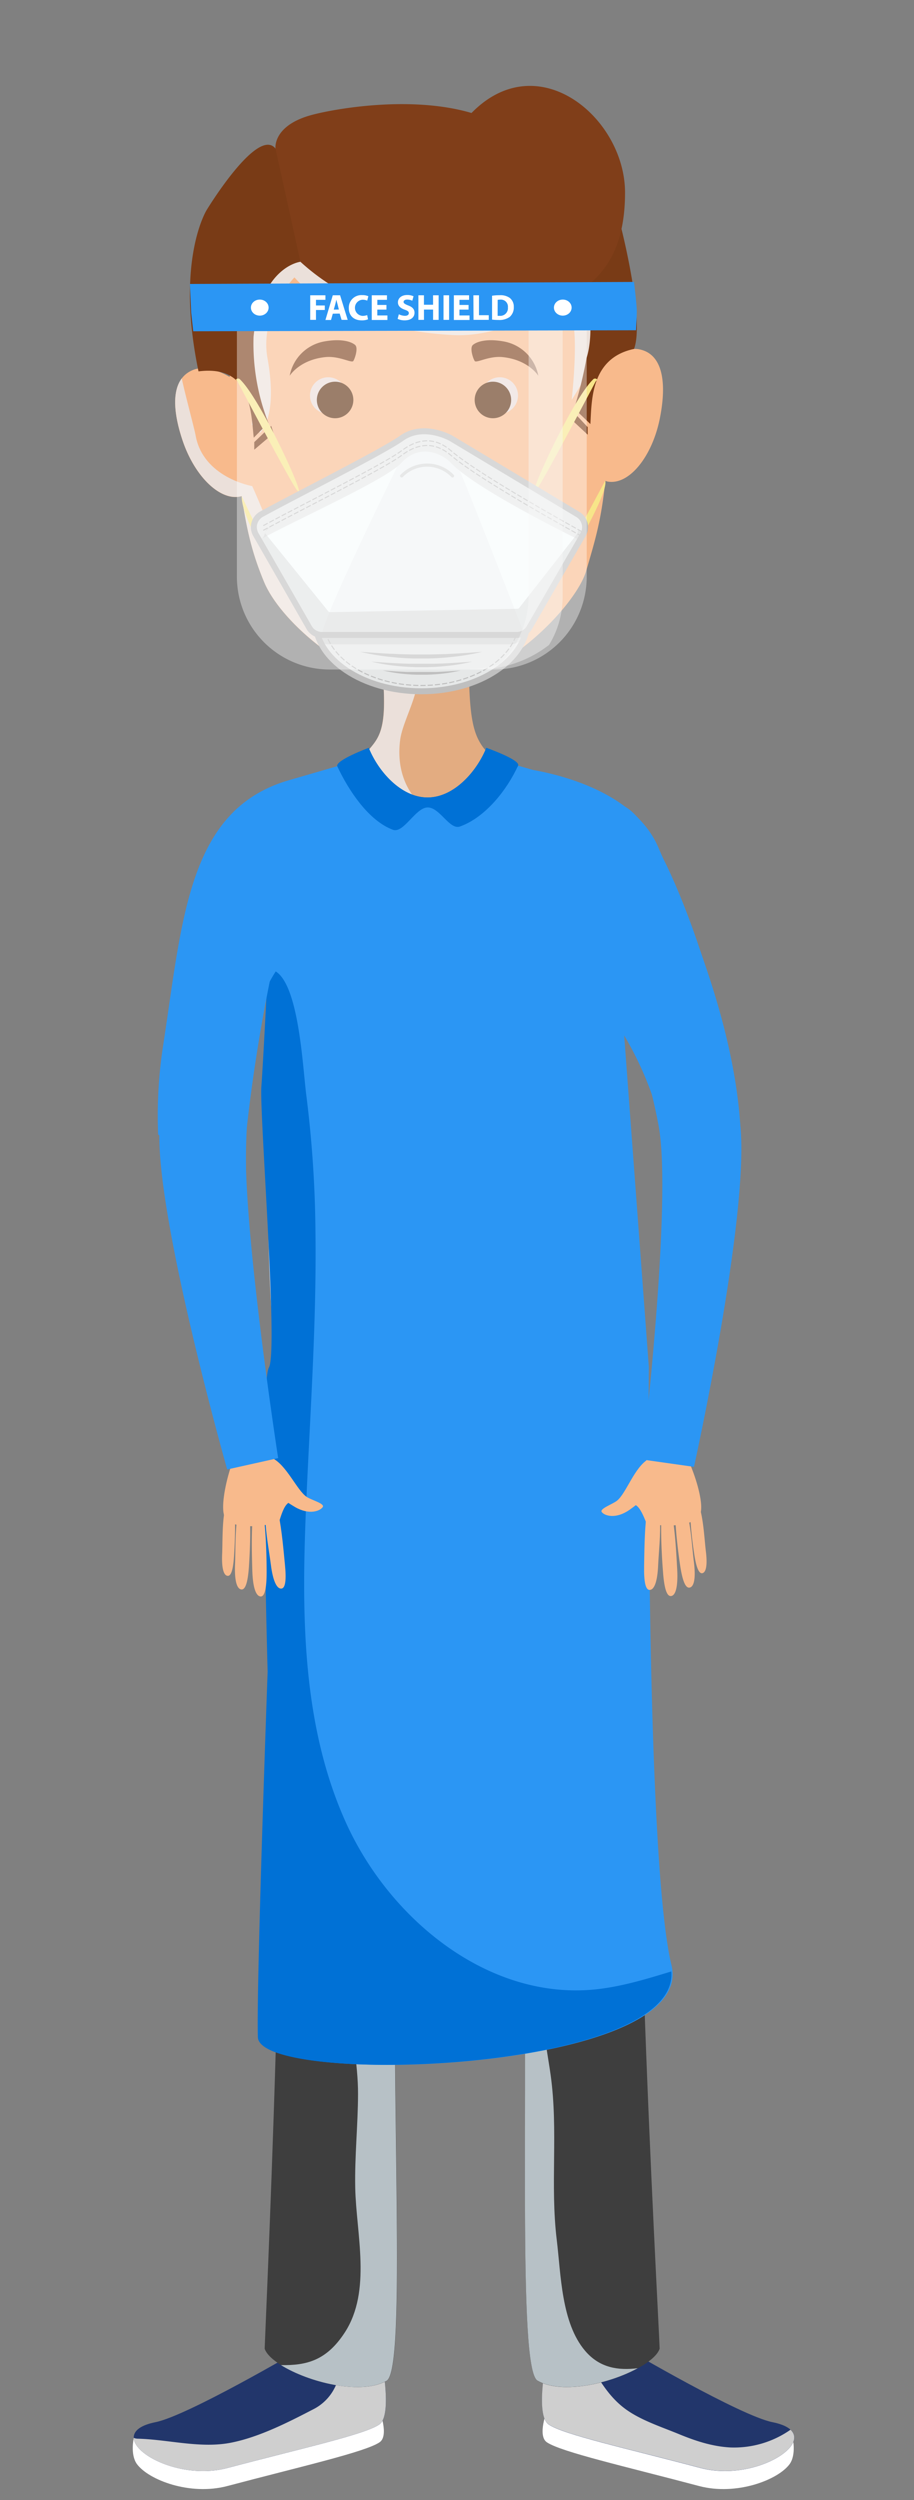 <svg xmlns="http://www.w3.org/2000/svg" xmlns:xlink="http://www.w3.org/1999/xlink" viewBox="0 0 300.52 821.26"><rect x="0" y="0" width="300.52" height="821.26" fill="#808080" stroke="none"/><defs><style>.cls-1,.cls-21,.cls-22,.cls-24,.cls-25{fill:none;}.cls-2{isolation:isolate;}.cls-3,.cls-31{fill:#fff;}.cls-4{fill:#22366b;}.cls-5{fill:#cfcfcf;}.cls-11,.cls-14,.cls-5,.cls-7,.cls-9{mix-blend-mode:multiply;}.cls-6{fill:#3e3e3e;}.cls-7{fill:#b7c1c6;}.cls-8{fill:#2b96f4;}.cls-9{fill:#ddcfc9;}.cls-10{fill:#e3ac81;}.cls-11{fill:#ebe0da;}.cls-12{fill:#f8ba8c;}.cls-13{fill:#793b16;}.cls-14{fill:#eadbd8;}.cls-15{fill:#5b2c0b;}.cls-16{fill:#803e19;}.cls-17{fill:#0874b7;}.cls-18{fill:#0071d6;}.cls-19{fill:#f7e589;}.cls-20{fill:#e6e8e8;}.cls-21,.cls-22,.cls-24,.cls-25{stroke:#bfbfbf;stroke-miterlimit:10;}.cls-21{stroke-width:1.96px;}.cls-22{stroke-width:0.34px;stroke-dasharray:0 0.68 1.7 0 0 0;}.cls-23,.cls-26{fill:#bfbfbf;}.cls-23{opacity:0.4;}.cls-24,.cls-25{stroke-width:0.33px;}.cls-24{stroke-dasharray:1.63 0 0 0;}.cls-25{stroke-dasharray:0.01 0.64 1.63 0 0 0;}.cls-27{fill:#f7fbfc;}.cls-28{opacity:0.3;}.cls-29{clip-path:url(#clip-path);}.cls-30{opacity:0.5;}.cls-31{opacity:0.39;}.cls-32{fill:#f9f9f9;opacity:0.42;}</style><clipPath id="clip-path"><path class="cls-1" d="M130.63,153.26s-24.68,50-24.77,55.33,66.38-.65,66.38-.65-20.52-52.84-21.18-53.37-7.58-19-7.58-19-8.42,2.81-8.93,4.6S129,148.21,130.63,153.26Z"/></clipPath></defs><g class="cls-2"><g id="OBJECT"><path class="cls-3" d="M74.76,816.67c24.38-6.46,45.14-11.14,50-14.34,3.3-2.16-.06-10.67-.06-10.67L98.42,778,44,800.84s-1.26,5.41,1,8.59C48.87,814.71,62.51,819.91,74.76,816.67Z"/><path class="cls-3" d="M229.85,816.67c-24.38-6.46-45.14-11.14-50-14.34-3.3-2.16.07-10.67.07-10.67L206.19,778l54.43,22.89s1.28,5.41-1,8.59C255.75,814.71,242.1,819.91,229.85,816.67Z"/><path class="cls-4" d="M230.35,810.76c-24.37-6.46-45.24-11-50-14.34s0-24.86,0-24.86l26.36.48S243.41,793.58,254,795.7C273.12,799.53,250,815.94,230.35,810.76Z"/><path class="cls-5" d="M259.91,798.18A32.37,32.37,0,0,1,240.09,804c-5.9-.33-11.4-2.13-16.83-4.37-5.62-2.32-12.27-4.46-17.26-8-7.22-5.1-10.39-12.88-15.17-19.92l-10.5-.2s-4.78,21.51,0,24.86,25.65,7.88,50,14.34C247,815.16,266.21,804,259.91,798.18Z"/><path class="cls-6" d="M151.24,501.37c6.69,10.52,18.82,59,20.73,119.64,2.06,65.48-1.91,157.25,4.78,161.07,11.27,6.44,37.76-3.34,40.14-10.52-.47-13.85-11.72-207.7-5.27-288.71C174.11,461.11,136,477.44,151.24,501.37Z"/><path class="cls-7" d="M192.37,772.24c-7.83-9.22-7.92-25-9.31-36.42-2.2-18.15.53-35.88-2-54.09-1.64-11.83-5.71-28.62-.39-39.93,1.86-4,7.39-5.72,10.24-8.72,1.9-2-4.26-3.65-5.51-4.37-1.75-1-2.94-3.21-3.69-5-2.32-5.43-1.66-12.55-2.29-18.31-1.07-9.82-1.92-19.66-2.42-29.53-1.17-22.77,3.57-63-24.21-71.58,6.86,14.8,17.4,60.47,19.17,116.69,2.06,65.48-1.91,157.25,4.78,161.07,8,4.57,23.67,1,32.94-4.08C203.3,778.75,197.18,777.91,192.37,772.24Z"/><path class="cls-4" d="M74.76,810.76c24.38-6.46,45.24-11,50-14.34s0-24.86,0-24.86L98.42,772S61.7,793.58,51.11,795.7C32,799.53,55.16,815.94,74.76,810.76Z"/><path class="cls-5" d="M124.78,771.56l-14,.26a15.91,15.91,0,0,1-7.93,19.72c-8.18,4.25-17.56,9-26.58,10.83-10.13,2.11-20.82-1-31-1.25a3.31,3.31,0,0,1-1.3-.28c.2,5.94,16.44,13.71,30.78,9.92,24.38-6.46,45.24-11,50-14.34S124.78,771.56,124.78,771.56Z"/><path class="cls-6" d="M148.05,499.54c-6.69,10.51-15.8,60.78-17.71,121.47-2.06,65.48,3.52,157.25-3.17,161.07-11.27,6.44-37.76-3.34-40.15-10.52.5-14.29,9.72-207.4,3.23-288.83C127.77,461,163.28,475.61,148.05,499.54Z"/><path class="cls-7" d="M148.05,499.54c.49-.78.93-1.54,1.32-2.3-19.23,13-24.76,40.2-27.08,62.34-1.63,15.55-.18,31-1.4,46.53-.47,6.07-.91,13.23-5,18.15-2.58,3.13-5.9,5.3-9.29,7.41,3.52,2.34,7.76,4.3,9.51,8,3.34,7-1.24,11-1,18,.31,10.14,2.64,20.09,2.61,30.27s-1.13,20.53-.92,30.79c.31,15.07,5.45,33.79-3.42,47.48-6,9.23-12.54,10.88-21,10.74,8.9,5.57,26.19,10,34.74,5.13,6.69-3.82,1.11-95.59,3.17-161.07C132.25,560.32,141.36,510.05,148.05,499.54Z"/><path class="cls-6" d="M91.46,487.79c-1.88-13.87-1.47-34.4.56-40.38S205,429.17,208.14,445.72c1.24.06,5.67,19.45,3.48,37.13C208.4,508.94,94.57,510.72,91.46,487.79Z"/><path class="cls-8" d="M208.14,445.72C189.87,459.61,112,460,92,447.41c-6.68-14.59-2.89-126.52-2.89-126.52S73.38,271.14,77.94,266c9.28-10.5,63.53-21.76,63.53-21.76S199.19,257,205.5,266c3.07,4.39-5.13,45-2.83,88.87C205.11,401.27,211.92,429.75,208.14,445.72Z"/><path class="cls-9" d="M191.34,327.68a231.33,231.33,0,0,0,7.64,51c2.09,8.12,3.82,16.33,5.91,24.44a60.72,60.72,0,0,0,2.77,7.91c-1.53-14.81-3.79-33.31-5-56.17-1.38-26.4,1-51.61,2.51-68.46C198,299.31,190.91,313.45,191.34,327.68Z"/><path class="cls-9" d="M151.88,447.47c-25,.9-44.8-11.75-48.75-24.87s-2.84-69.46-4.56-94.13c-1.19-17-7.54-30.54-18.72-41.23,3.54,15.51,9.28,33.65,9.28,33.65S85.34,432.82,92,447.41c14.48,9.16,59.48,11.44,90.06,6.7C171.63,453.67,161.91,447.11,151.88,447.47Z"/><path class="cls-10" d="M166.45,250.41s-7.19,12.72-24.3,12.72a34,34,0,0,1-26.25-12.61s3.23-1.17,7.07-6.31,4.33-12.36,1.38-37.81c-3.65-31.56,28.72-34.23,30.06-6.45-.81,32.2.27,39.67,4.29,45.35C161.46,249.2,166.45,250.41,166.45,250.41Z"/><path class="cls-11" d="M131.57,243.07c1.12-8.51,11-21.63,2.47-29.14a21.86,21.86,0,0,0-9.37-4.66c2.59,23.11,2.1,29.86-1.7,34.94s-7.07,6.31-7.07,6.31A39.77,39.77,0,0,0,136.25,262C132.41,257.22,130.58,250.66,131.57,243.07Z"/><path class="cls-12" d="M209.93,114.71c-2.39-.42-5.66.56-8.78,2.52.21-8.64.35-17.75.49-27.38.49-34.42-35.73-51.47-65.7-47.94C98.51,46.31,73.25,61.56,74.06,92c.21,8,.65,19.35,1.48,31.85-4.05-2.44-8.53-3.47-11.41-2.55-7.42,2.39-8.14,11.46-4.07,23.5S72.74,164.94,79.49,163c1.81,12.55,3.86,19.76,7.32,28.14,5.81,14.06,31,34.87,51.78,34.87,25.34,0,50.75-26.93,54.12-38.39,2.88-9.81,5-16.63,6.31-29.67a4.41,4.41,0,0,0,.7.23c7,1.34,14.68-8,17.23-20.71C219.46,124.93,217.59,116,209.93,114.71Z"/><path class="cls-11" d="M104.11,204.85c-4.75-5.83-10.86-15.29-12.65-22.57-2.06-8.38-8.53-22.59-8.53-22.59s-16.33-2.78-18.66-16.9c-.26-1.59-4.34-16.93-4.49-18.52-3.13,4.12-2.77,11.47.28,20.49,4.09,12.05,12.68,20.18,19.43,18.19,1.81,12.55,3.86,19.76,7.32,28.14,5.17,12.51,25.71,30.35,44.78,34.14C121.06,220.11,111.49,213.91,104.11,204.85Z"/><path class="cls-11" d="M201.5,99c-3.73-10.17-2.38-20-11.22-22.37-5.73-1.53-31.77,21-37.47,19.43-12.69-3.62-23.34-8.25-33.41-16.8-3.08-2.62-8.78-7.33-12.74-3.44-2.54,2.5-8.6-2.78-10,.45-3.34,7.58-8-2.14-13.28,4.39-1.63,2-4,13.07-5.9,14.79-2.92,2.65,4.72,23.88,5.06,27.4a138.43,138.43,0,0,1,.26,16.79c.26-.32,2.58,2.77,2.85,2.44,4.72-5.83,3.59-17.27,2.3-24.43-2.68-14.89,8.87-26.52,8.87-26.52A40.69,40.69,0,0,0,110.14,101a111.61,111.61,0,0,0,39,9.08c17.48.86,34.48-11.6,38.06-7.48s.77,28.76.77,28.76S204.16,106.23,201.5,99Z"/><path class="cls-13" d="M98.78,86s0-25.24-8.2-37.2C84.69,41.45,68,68.91,68,68.91S57.59,85.3,65.27,122c17-2.15,17.19,12.3,18.16,21.79,1.71-1.77,4.84-4.83,4.84-4.83a71.19,71.19,0,0,1-4.9-28.39C85.83,87.44,98.78,86,98.78,86Z"/><path class="cls-13" d="M191.32,86.91s5.14,19.44,1.54,30.7a139.3,139.3,0,0,1-4.07,16.59l5.33,5.11c.45-7.73.08-21.7,14.35-24.68,3.57-9.57-4.35-40.33-4.35-40.33Z"/><path class="cls-13" d="M116.18,118.57c-.55.85-4.66-1.76-9.31-1.25-8.44.91-11.62,6.12-11.62,6.12a14.08,14.08,0,0,1,11.6-11.31c5.75-1,8.87.25,9.93,1.21S116.72,117.72,116.18,118.57Z"/><path class="cls-11" d="M118.22,181.05c2.2,27.6,37.36,27.11,37.36,0Z"/><path class="cls-14" d="M136.9,160.52c-4.73,0-8.69-2.05-9.71-4.79a4,4,0,0,0-.27,1.4c0,3.42,4.47,6.19,10,6.19s10-2.77,10-6.19a4,4,0,0,0-.27-1.4C145.59,158.47,141.63,160.52,136.9,160.52Z"/><path class="cls-14" d="M113.92,129.93a6,6,0,1,1-6-6A6,6,0,0,1,113.92,129.93Z"/><path class="cls-15" d="M116.18,131.39a6,6,0,1,1-6-6A6,6,0,0,1,116.18,131.39Z"/><path class="cls-13" d="M156.07,118.57c.54.85,4.65-1.76,9.3-1.25,8.44.91,11.63,6.12,11.63,6.12a14.09,14.09,0,0,0-11.61-11.31c-5.75-1-8.87.25-9.93,1.21S155.52,117.72,156.07,118.57Z"/><path class="cls-14" d="M158.32,129.93a6,6,0,1,0,6-6A6,6,0,0,0,158.32,129.93Z"/><path class="cls-15" d="M156.07,131.39a6,6,0,1,0,6-6A6,6,0,0,0,156.07,131.39Z"/><path class="cls-16" d="M205.51,63.31c0,27.48-15.17,41.48-58.63,41.48A71.83,71.83,0,0,1,98.78,86l-8.2-37.2s-1-7.3,11.28-10.86c6.7-1.94,32.68-6.86,53.17-.82C177,14.68,205.56,38.86,205.51,63.31Z"/><path class="cls-17" d="M159.9,245.68c-3.08,7.66-10.57,16.3-19.33,16.3s-16.25-8.64-19.33-16.3c0,0-11.22,4.17-10.31,6.11,3.62,7.74,10.19,17.79,18.24,20.79,3.55,1.33,7.45-7.33,11.46-7.33s7.18,7.48,10.61,6.26c8.36-3,15.45-12,19.1-20C171.19,249.64,159.9,245.68,159.9,245.68Z"/><polygon class="cls-13" points="193.22 142.79 187.45 137.42 188.24 135 193.22 140.31 193.22 142.79"/><polygon class="cls-13" points="83.6 147.73 89.96 142.33 89.17 139.91 83.6 145.24 83.6 147.73"/><path class="cls-3" d="M118.24,180.93c2.2,22.34,37.32,21.94,37.32,0Z"/><path class="cls-8" d="M112.49,250l-.12-.12S119.82,247.81,112.49,250Z"/><path class="cls-8" d="M216.49,278.45c-9.61-22.46-45-26.07-45-26.07l-3.9-1.08L156.83,260l-7.92,4h-5.65l-11.76-1.12h-6L122.6,260l-9-9.11c-3.07.91-8.72,2.56-18.58,5.41-33.45,9.66-35,46-41.52,88.08A150,150,0,0,0,52,372.68a166,166,0,0,0,29,18.69c-.06-2.8-.11-5.78-.13-9A204.58,204.58,0,0,1,82,359.74v0a234.43,234.43,0,0,1,6.13-34.54S87,348,86.35,357s5.54,87,2.43,92.26-.42,99.93-.42,99.93S84.64,652.79,85.2,669.23c.55,16.11,138.69,11.91,135.92-21.63a12.25,12.25,0,0,0-.33-2c-8.63-35.39-7.46-196.64-7.46-196.64l-8.1-108.81a110.79,110.79,0,0,1,12.42,30.55c1.33,5.65,1.84,13.63,1.92,21.84l.47-.11a21.25,21.25,0,0,1,5.45-.07c1-.92,4-3.16,3.82-1.68s1.26,1.15,1.47,1.11c3.48-4,7.73-5.48,12.91-14.51C243.46,339.1,225.07,298.49,216.49,278.45Z"/><path class="cls-18" d="M84.79,669.23C84.23,652.79,88,549.16,88,549.16s-2.69-94.66.42-99.93S85.3,366,85.94,357s1.78-31.79,1.78-31.79a234.43,234.43,0,0,0-6.13,34.54c-.25-14.9,1.59-29.13,9.07-40.63,7.71,4.83,8.89,31.83,10.06,40.72a379.68,379.68,0,0,1,3,44.58c.41,30.38-1.83,60.71-3.11,91.05-1.47,35-1.31,71.33,13.12,103.24s46.82,58.22,81.68,54.85c8.65-.84,17-3.4,25.32-5.93C223.48,681.14,85.34,685.34,84.79,669.23Z"/><path class="cls-12" d="M230.36,497c1.58-5.69-6.36-26.4-11.17-26.28-4,.1-10.43,16.14-10.18,23.7,1.55.88,2.69,3.93,3.33,5.42S228.78,502.71,230.36,497Z"/><path class="cls-12" d="M218,516.43c-.33-4.14-.71-10.64-.59-16.32a12.6,12.6,0,0,0,3.85-.81c.83,5.27,1.16,12,1.39,16,.33,5.85-.48,8.84-2,9C219.25,524.51,218.39,521.78,218,516.43Z"/><path class="cls-12" d="M223.62,514.2c-.57-3.85-1.35-9.93-1.57-15.25a16,16,0,0,0,4.09-1.11c1.13,4.91,1.5,11.42,2,15.19.68,5.46.07,8.28-1.44,8.51C225.37,521.74,224.37,519.21,223.62,514.2Z"/><path class="cls-12" d="M228.26,510.49a130.07,130.07,0,0,1-1.35-13,13.06,13.06,0,0,0,3.49-.94c1,4.19,1.28,9.74,1.68,13,.58,4.67.06,7.07-1.22,7.27C229.75,516.93,228.89,514.76,228.26,510.49Z"/><path class="cls-12" d="M211.78,514.57c.07-3.9.11-11.45.77-16.73,1.29.11,3.18,1.27,4.42,1,.31,5-.41,11.5-.57,15.29-.23,5.51-1.3,8.19-2.83,8.17C212.26,522.29,211.69,519.62,211.78,514.57Z"/><path class="cls-12" d="M202.85,493c3.06-2.43,5.73-11,10.33-13.66.7,1.1,4.22,6.47,5.18,7.29-3.81,3.29-8.28,7.2-11.4,9.37-4.52,3.15-8.2,1.94-9.11.71C197.07,495.61,201.31,494.19,202.85,493Z"/><path class="cls-8" d="M228.18,481.87l-17-2.41s10-84.66,5.37-109.68c-5.13-27.72-17.86-55.35-17.86-55.35s-6.89-55.09,6.26-49.67,34.75,66.78,38.5,105.33C246.33,399.84,228.18,481.87,228.18,481.87Z"/><path class="cls-12" d="M73.75,498c-2-5.54,4.21-26.83,9-27.1,4-.22,11.7,15.25,12.06,22.81-1.48,1-2.37,4.13-2.88,5.67S75.79,503.55,73.75,498Z"/><path class="cls-12" d="M87.67,516.35c0-4.15-.15-10.66-.73-16.31a12.92,12.92,0,0,1-3.91-.5c-.4,5.32-.18,12-.08,16.06.14,5.86,1.19,8.77,2.76,8.85C87.05,524.51,87.68,521.71,87.67,516.35Z"/><path class="cls-12" d="M81.85,514.59c.26-3.9.55-10,.34-15.34a15.76,15.76,0,0,1-4.16-.77c-.74,5-.58,11.5-.74,15.3-.24,5.5.6,8.26,2.12,8.37C80.72,522.24,81.52,519.63,81.85,514.59Z"/><path class="cls-12" d="M76.94,511.26c.22-3.32.46-8.55.29-13.09a13.4,13.4,0,0,1-3.56-.65c-.62,4.25-.48,9.81-.63,13-.2,4.7.52,7.06,1.81,7.15C76,517.79,76.66,515.57,76.94,511.26Z"/><path class="cls-12" d="M93.69,514c-.39-3.88-1-11.4-2.12-16.61-1.28.22-3.07,1.53-4.32,1.36.1,5,1.34,11.43,1.8,15.2.68,5.47,2,8.06,3.48,7.91C93.84,521.73,94.19,519,93.69,514Z"/><path class="cls-12" d="M100.84,491.74c-3.24-2.18-6.6-10.49-11.4-12.79-.6,1.16-3.68,6.79-4.57,7.68,4.07,3,8.84,6.52,12.12,8.43,4.76,2.77,8.33,1.26,9.14,0C106.83,493.91,102.48,492.83,100.84,491.74Z"/><path class="cls-8" d="M74.7,482.73,91.46,479s-12.9-83.26-10.31-108.57a549.68,549.68,0,0,1,9.43-56.93s1.35-55.19-11.33-48.72S53,333.8,52.4,372.52C51.92,402.4,74.7,482.73,74.7,482.73Z"/><path class="cls-18" d="M159.9,245.68c-3.08,7.66-10.57,16.3-19.33,16.3s-16.25-8.64-19.33-16.3c0,0-11.22,4.17-10.31,6.11,3.62,7.74,10.19,17.79,18.24,20.79,3.55,1.33,7.45-7.33,11.46-7.33s7.18,7.48,10.61,6.26c8.36-3,15.45-12,19.1-20C171.19,249.64,159.9,245.68,159.9,245.68Z"/><path class="cls-19" d="M97.35,160.61c5.08,7-11.13-28.86-18.35-35.89a.88.88,0,0,0-1.43,0l.54.63S95,157.33,97.35,160.61Z"/><path class="cls-19" d="M176.59,160.61c-5.08,7,11.13-28.86,18.35-35.89a.88.88,0,0,1,1.43,0l-.54.63S179,157.33,176.59,160.61Z"/><path class="cls-19" d="M199,157.9s-22,41-23.91,44.49-.47,2.13-.47,2.13S200.67,163.52,199,157.9Z"/><path class="cls-19" d="M79.49,163s14.07,30.12,16.6,31.22-1,.7-1,.7S79.12,171.39,79.49,163Z"/><path class="cls-20" d="M191.66,175.64l-1.09,1.88L174,206.16a4.88,4.88,0,0,1-4.21,2.43h-64a4.84,4.84,0,0,1-4.22-2.45L85.22,177.5l-1.09-1.9A4.84,4.84,0,0,1,86,168.93c11-6.07,40-20.62,46-24.91,7.27-5.23,16.33,0,16.33,0L190,169A4.86,4.86,0,0,1,191.66,175.64Z"/><ellipse class="cls-20" cx="138.53" cy="203.61" rx="34.9" ry="23.48"/><ellipse class="cls-21" cx="138.53" cy="203.61" rx="34.9" ry="23.48"/><ellipse class="cls-22" cx="138.53" cy="203.61" rx="32.08" ry="21.58"/><path class="cls-23" d="M168,211.66H107.61a2.59,2.59,0,0,1-2.58-2.58h0a2.58,2.58,0,0,1,2.58-2.57H168a2.58,2.58,0,0,1,2.58,2.57h1.19C171.8,210.5,169.45,211.66,168,211.66Z"/><path class="cls-24" d="M86.56,172.68,88,171.9"/><path class="cls-25" d="M88,171.9c12.18-6.55,38.44-19.63,44-23.81,7.52-5.69,13-2.84,16.33,0,9.5,8.2,42.51,26.28,43.07,26.59"/><path class="cls-24" d="M86.56,174.22l1.43-.78"/><path class="cls-25" d="M88,173.44c12.18-6.55,38.44-19.63,44-23.81,7.52-5.69,13-2.84,16.33,0,9.5,8.2,42.51,26.28,43.07,26.59"/><path class="cls-26" d="M118.44,214.12c3.35.24,6.7.49,10.05.65.84,0,1.67.06,2.51.11l2.51.07L136,215h5l2.51-.05,2.51-.07c.83,0,1.67-.08,2.51-.11,3.35-.16,6.69-.4,10.05-.65a76.36,76.36,0,0,1-10,1.69l-2.52.24-2.52.17-2.52.09-2.52,0-2.52,0-2.53-.09-2.52-.17-2.51-.24A79.85,79.85,0,0,1,118.44,214.12Z"/><path class="cls-26" d="M122.06,217.35c2.78.2,5.54.41,8.31.54l2.07.09,2.08.06,2.07,0h4.15l2.07,0,2.07-.06c.69,0,1.39-.07,2.08-.09,2.76-.13,5.53-.34,8.3-.54a63.48,63.48,0,0,1-8.27,1.4l-2.08.2-2.08.14-2.08.07-2.09,0-2.08,0-2.09-.08-2.08-.14c-.69-.05-1.38-.12-2.08-.19A65.22,65.22,0,0,1,122.06,217.35Z"/><path class="cls-26" d="M125.91,220.26c2.13.15,4.25.31,6.38.41l1.59.07,1.6,0,1.59,0h3.19l1.59,0,1.59,0,1.6-.07c2.12-.1,4.24-.26,6.38-.41a48,48,0,0,1-6.36,1.07c-.53.06-1.06.11-1.6.15l-1.6.11-1.6.06-1.6,0-1.6,0-1.6-.06-1.6-.11-1.6-.15A51,51,0,0,1,125.91,220.26Z"/><path class="cls-27" d="M190.57,177.52,174,206.16a4.88,4.88,0,0,1-4.21,2.43h-64a4.84,4.84,0,0,1-4.22-2.45L85.22,177.5A4,4,0,0,1,86,177c1.53-.84,3.42-1.83,5.56-2.91,13.3-6.73,36.13-17.33,40.4-22,5.94-6.49,13.3-3.2,16.33,0,6.06,6.38,25.18,16.63,35.27,21.8,3.86,2,6.4,3.21,6.4,3.21A4,4,0,0,1,190.57,177.52Z"/><g class="cls-28"><g class="cls-29"><path class="cls-23" d="M190.57,177.52,174,206.16a4.88,4.88,0,0,1-4.21,2.43h-64a4.84,4.84,0,0,1-4.22-2.45L85.22,177.5A4,4,0,0,1,86,177c11-6.07,41-19.49,46-24.9,5.94-6.49,13.3-3.19,16.33,0,8.37,8.81,41.67,25,41.67,25A4,4,0,0,1,190.57,177.52Z"/></g></g><g class="cls-30"><path class="cls-26" d="M132.05,156.85a.5.5,0,0,1-.36-.14.52.52,0,0,1,0-.73,12.08,12.08,0,0,1,8.74-3.7h0a12,12,0,0,1,8.73,3.7.51.51,0,0,1,0,.73.52.52,0,0,1-.73,0,11.11,11.11,0,0,0-16,0A.53.53,0,0,1,132.05,156.85Z"/></g><path class="cls-23" d="M190,177.08a.78.78,0,0,1,.25,1l-16.19,28a4.88,4.88,0,0,1-4.21,2.43h-64a4.84,4.84,0,0,1-4.22-2.45l-16.07-28a.78.78,0,0,1,.27-1.06L86,177c1.37-.76.78-2.93,2.66-3.88.36-.19-1.75,1.71-1.54,2l20.74,25.61a.77.77,0,0,0,.68.37l61.6-1.11a.76.76,0,0,0,.68-.43l19-24.25c.19-.39.1-1.38.49-1.18,3.45,1.76-.37,2.93-.37,2.93Z"/><path class="cls-21" d="M84.12,175.6l17.52,30.54a4.84,4.84,0,0,0,4.22,2.45h64a4.85,4.85,0,0,0,4.2-2.43l17.64-30.52A4.86,4.86,0,0,0,190,169l-41.67-25s-9.06-5.23-16.33,0c-6,4.29-34.95,18.84-46,24.9A4.87,4.87,0,0,0,84.12,175.6Z"/><path class="cls-31" d="M77.91,93.28h115a0,0,0,0,1,0,0v96.15a30.51,30.51,0,0,1-30.51,30.51h-54a30.51,30.51,0,0,1-30.51-30.51V93.28a0,0,0,0,1,0,0Z"/><path class="cls-32" d="M185,196V93.28H173.8V196a31,31,0,0,1-9.55,22.16,39,39,0,0,1-9.88,1.68.46.46,0,0,0-.07.07h2.53a38.18,38.18,0,0,0,23.7-8.06A30.27,30.27,0,0,0,185,196Z"/><path class="cls-8" d="M209.13,108.49l-145.59.33-.68-6.13-.41-9.41,146-.66s.93,7.46.93,9.77C209.35,104,209.13,108.49,209.13,108.49Z"/><ellipse class="cls-3" cx="85.41" cy="101.05" rx="2.91" ry="2.64"/><ellipse class="cls-3" cx="185.04" cy="101.05" rx="2.91" ry="2.64"/><path class="cls-3" d="M102,97H107v1.5h-3.11v1.85h2.9v1.48h-2.9v3.25H102Z"/><path class="cls-3" d="M109.42,103.05l-.58,2.07H107L109.42,97h2.4l2.5,8.08h-2l-.63-2.07Zm2-1.37L111,100c-.15-.48-.29-1.08-.41-1.56h0c-.12.48-.24,1.09-.37,1.56l-.48,1.71Z"/><path class="cls-3" d="M121,104.9a5.36,5.36,0,0,1-2.07.34c-2.8,0-4.24-1.73-4.24-4a4.12,4.12,0,0,1,4.42-4.29,4.7,4.7,0,0,1,2,.36l-.37,1.45a3.88,3.88,0,0,0-1.54-.3,2.66,2.66,0,0,0,0,5.31,4.68,4.68,0,0,0,1.53-.26Z"/><path class="cls-3" d="M127.06,101.71h-3v1.92h3.32v1.49h-5.15V97h5v1.5h-3.16v1.68h3Z"/><path class="cls-3" d="M131.14,103.24a4.69,4.69,0,0,0,2,.51c.83,0,1.28-.35,1.28-.88s-.38-.79-1.36-1.14c-1.34-.47-2.22-1.21-2.22-2.39,0-1.38,1.16-2.43,3.06-2.43a4.93,4.93,0,0,1,2.07.41l-.41,1.47a4,4,0,0,0-1.69-.38c-.79,0-1.18.36-1.18.78s.46.74,1.5,1.14c1.43.52,2.1,1.27,2.1,2.41,0,1.35-1,2.5-3.26,2.5a5.27,5.27,0,0,1-2.29-.49Z"/><path class="cls-3" d="M139.39,97v3.11h3V97h1.83v8.08H142.4v-3.38h-3v3.38h-1.83V97Z"/><path class="cls-3" d="M147.66,97v8.08h-1.83V97Z"/><path class="cls-3" d="M154.06,101.71h-3v1.92h3.32v1.49h-5.15V97h5v1.5h-3.16v1.68h3Z"/><path class="cls-3" d="M155.65,97h1.84v6.55h3.21v1.53h-5Z"/><path class="cls-3" d="M161.79,97.15a15.94,15.94,0,0,1,2.47-.17,5.26,5.26,0,0,1,3.31.86,3.58,3.58,0,0,1,1.36,3,4.07,4.07,0,0,1-1.34,3.27,5.79,5.79,0,0,1-3.73,1,15.63,15.63,0,0,1-2.07-.12Zm1.83,6.6a4.1,4.1,0,0,0,.64,0A2.51,2.51,0,0,0,167,101a2.32,2.32,0,0,0-2.54-2.57,3.47,3.47,0,0,0-.83.08Z"/></g></g></svg>